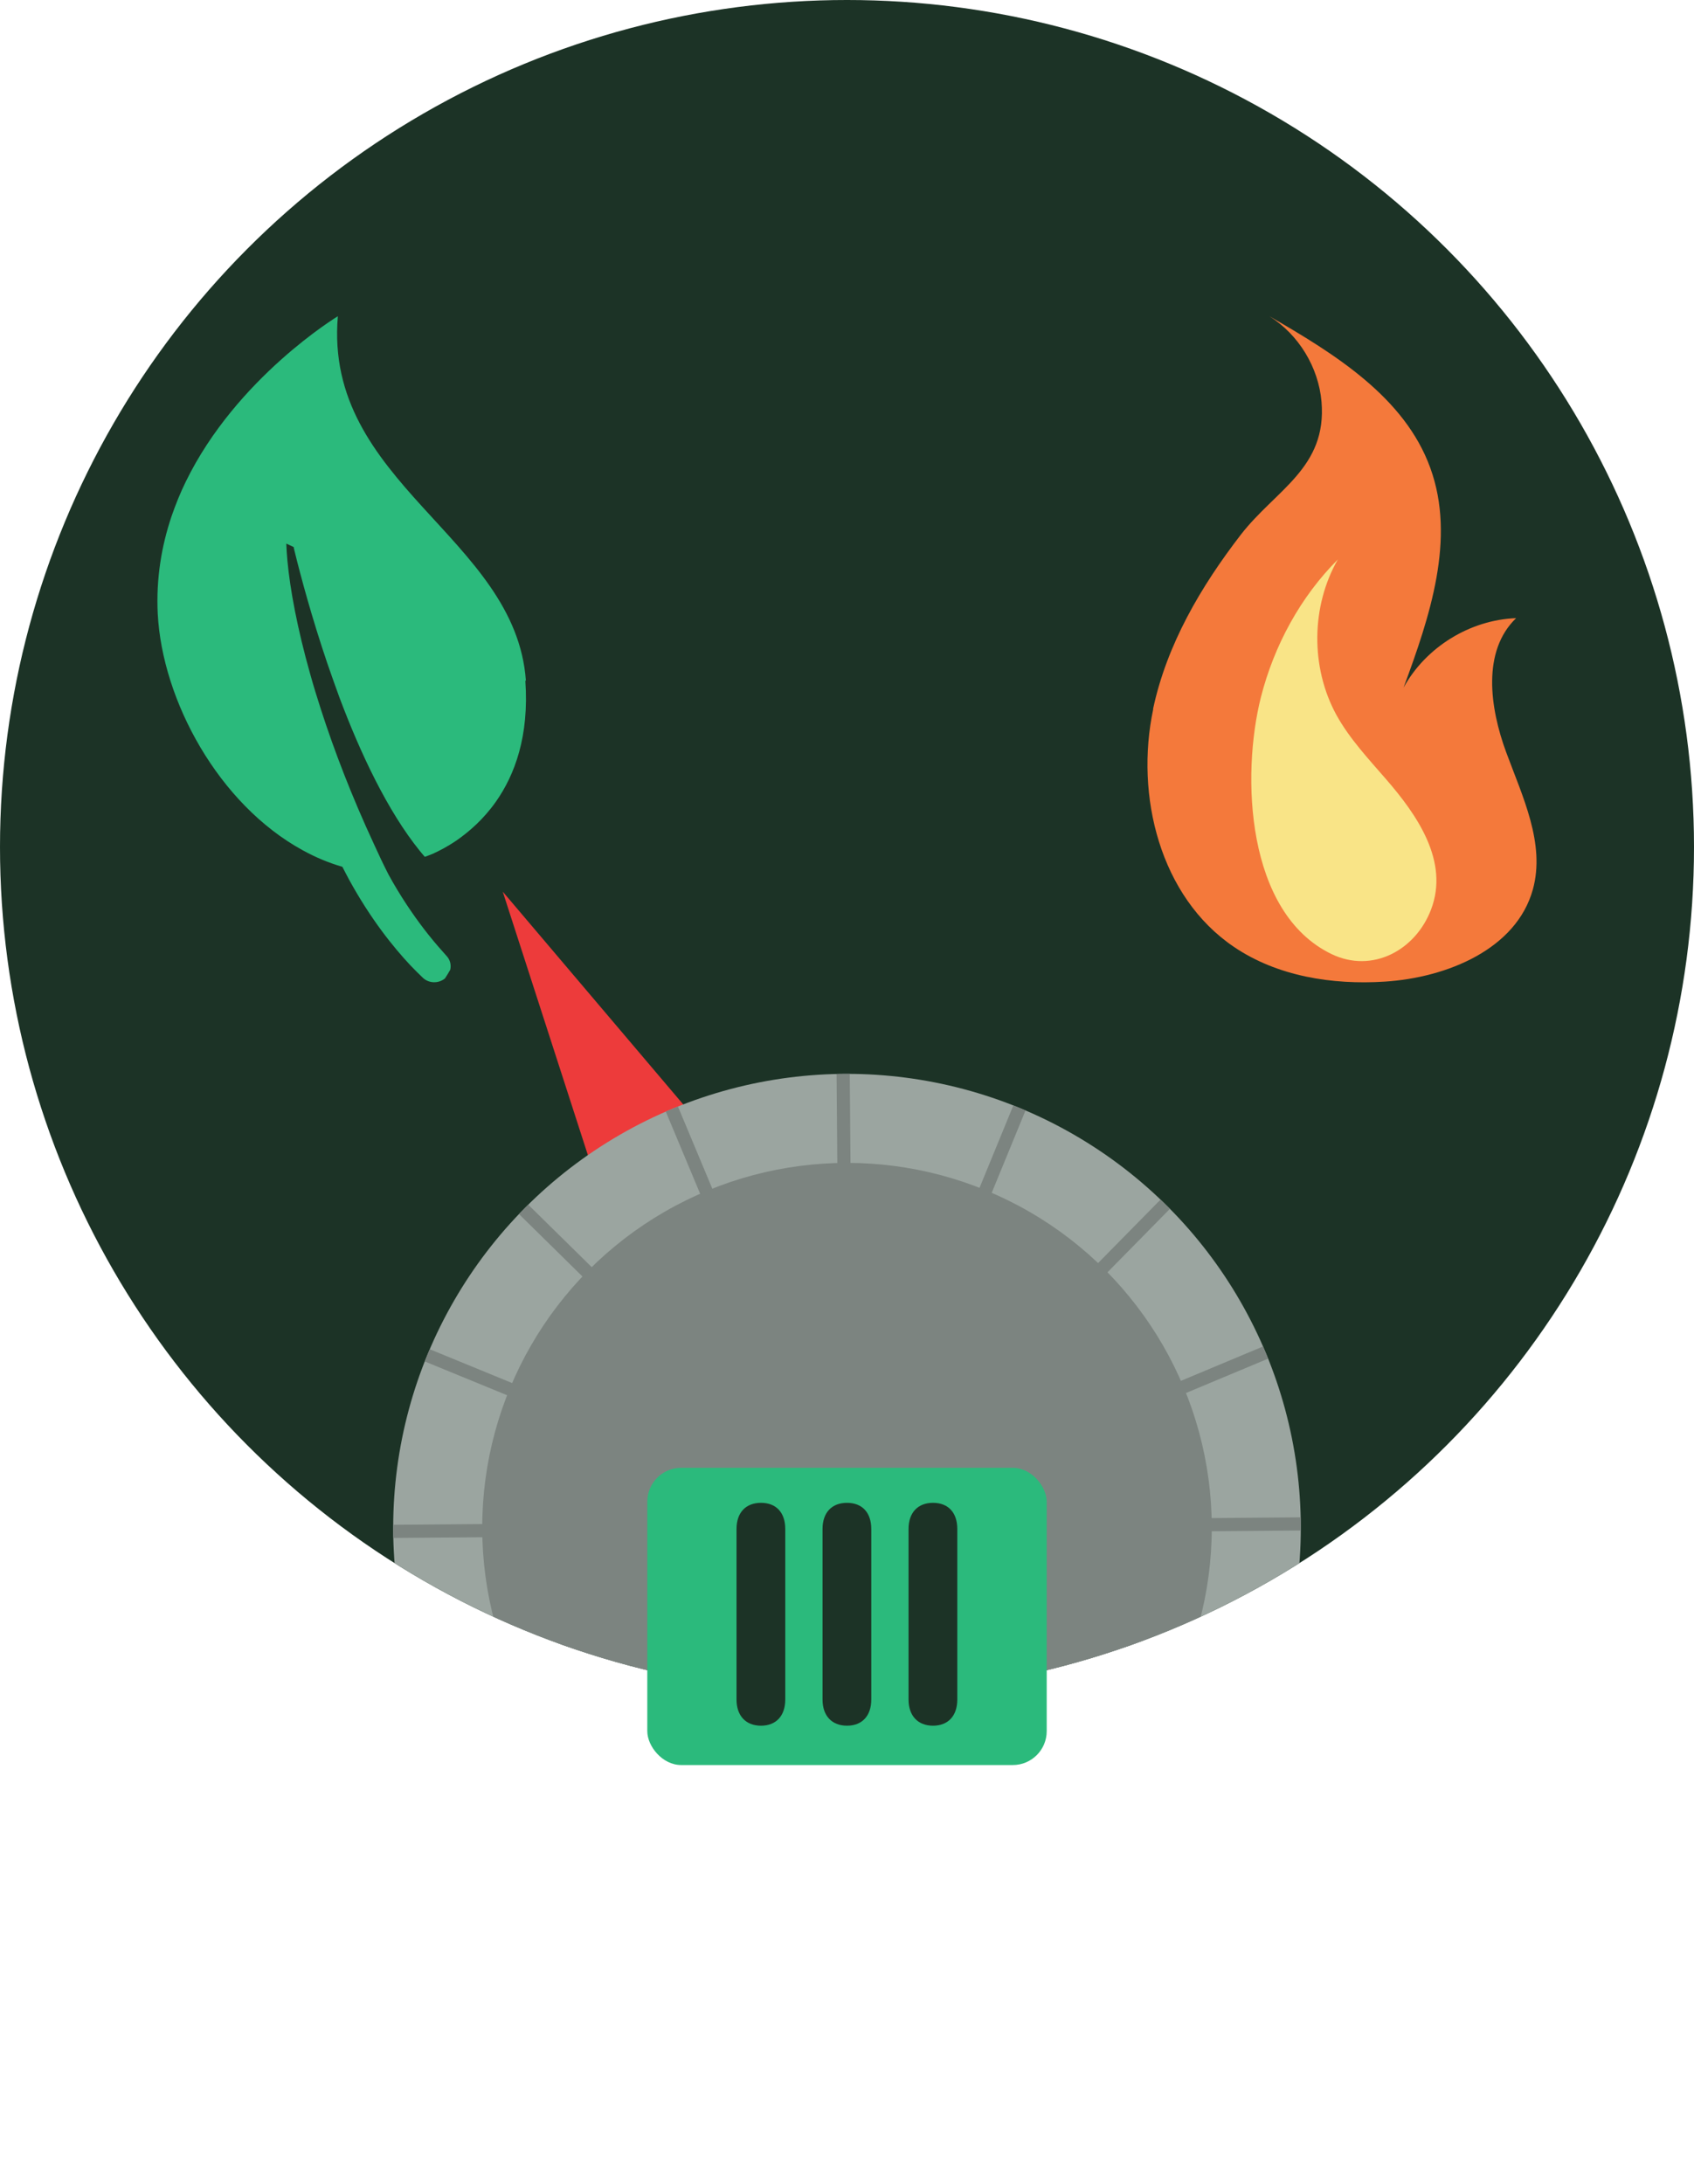 <?xml version="1.0" encoding="UTF-8"?>
<svg id="Calque_2" data-name="Calque 2" xmlns="http://www.w3.org/2000/svg" xmlns:xlink="http://www.w3.org/1999/xlink" viewBox="0 0 90 116.04">
  <defs>
    <style>
      .cls-1 {
        fill: #7c8480;
      }

      .cls-1, .cls-2, .cls-3, .cls-4, .cls-5, .cls-6, .cls-7, .cls-8 {
        stroke-width: 0px;
      }

      .cls-2 {
        fill: #2bba7c;
      }

      .cls-3 {
        fill: none;
      }

      .cls-4 {
        fill: #f9e487;
      }

      .cls-9 {
        clip-path: url(#clippath-1);
      }

      .cls-5 {
        fill: #ed3b3b;
      }

      .cls-10 {
        clip-path: url(#clippath);
      }

      .cls-6 {
        fill: #9ba5a0;
      }

      .cls-7 {
        fill: #1c3326;
      }

      .cls-8 {
        fill: #f4793b;
      }
    </style>
    <clipPath id="clippath">
      <circle class="cls-3" cx="45" cy="45" r="45"/>
    </clipPath>
    <clipPath id="clippath-1">
      <circle class="cls-3" cx="45" cy="81.16" r="24.11"/>
    </clipPath>
  </defs>
  <g id="Calque_1-2" data-name="Calque 1">
    <g>
      <g>
        <circle class="cls-7" cx="45" cy="45" r="45"/>
        <g class="cls-10">
          <g>
            <polygon class="cls-5" points="33.19 67.42 26.71 47.37 40.34 63.44 33.19 67.42"/>
            <g class="cls-9">
              <circle class="cls-6" cx="45" cy="81.16" r="24.11"/>
              <circle class="cls-1" cx="45" cy="81.16" r="19.38"/>
              <g>
                <rect class="cls-1" x="15.22" y="80.81" width="59.57" height=".7" transform="translate(-.66 .37) rotate(-.47)"/>
                <rect class="cls-1" x="44.65" y="46.28" width=".7" height="69.76" transform="translate(-.67 .37) rotate(-.47)"/>
                <rect class="cls-1" x="44.65" y="51.37" width=".7" height="59.57" transform="translate(-44.41 56.32) rotate(-45.47)"/>
                <rect class="cls-1" x="10.12" y="80.81" width="69.76" height=".7" transform="translate(-44.41 56.32) rotate(-45.47)"/>
              </g>
              <g>
                <rect class="cls-1" x="15.22" y="80.81" width="59.57" height=".7" transform="translate(-27.83 23.65) rotate(-22.7)"/>
                <rect class="cls-1" x="44.65" y="46.28" width=".7" height="69.76" transform="translate(-27.83 23.64) rotate(-22.69)"/>
                <rect class="cls-1" x="44.65" y="51.37" width=".7" height="59.57" transform="translate(-47.16 91.98) rotate(-67.69)"/>
                <rect class="cls-1" x="10.12" y="80.81" width="69.76" height=".7" transform="translate(-47.16 91.99) rotate(-67.69)"/>
              </g>
            </g>
          </g>
          <g>
            <g>
              <path class="cls-8" d="m61.27,37.67c-.98,4.61.37,9.98,4.28,12.63,2.31,1.57,5.23,2.03,8.02,1.85,3.3-.21,6.99-1.72,7.87-4.9.67-2.43-.55-4.93-1.42-7.29s-1.29-5.37.53-7.12c-2.45.09-4.8,1.54-5.98,3.69,1.39-3.76,2.79-7.9,1.42-11.67-1.36-3.76-5.08-6.06-8.55-8.06,1.56.98,2.61,2.71,2.77,4.54.3,3.52-2.44,4.68-4.29,7.07-2.12,2.75-3.93,5.83-4.66,9.26Z"/>
              <path class="cls-4" d="m71.09,29.7c-1.44,2.5-1.47,5.75-.09,8.28.7,1.27,1.71,2.34,2.66,3.44,1.61,1.86,3.35,4.33,2.37,6.9-.83,2.18-3.13,3.4-5.28,2.37-4.55-2.19-4.81-9.48-3.76-13.65.7-2.74,2.09-5.32,4.1-7.33Z"/>
            </g>
            <path class="cls-2" d="m27.94,36.16c-.55-7.64-10.75-10.49-9.99-19.36,0,0-5.38,3.25-8.08,8.79-.29.59-.54,1.21-.76,1.85-.53,1.58-.82,3.3-.73,5.16.24,4.63,3.24,10.13,7.7,12.57.67.37,1.38.67,2.11.88.12.23.23.45.35.67,1.17,2.14,2.38,3.62,3.25,4.55.26.27.49.5.68.68.32.3.83.31,1.17.03h0c.1-.15.19-.3.28-.46h0c.06-.25,0-.53-.2-.74-.26-.29-.6-.67-.98-1.15-.57-.72-1.23-1.65-1.87-2.76-.08-.14-.16-.29-.24-.43-.27-.53-.52-1.06-.76-1.59-1.18-2.54-2.11-4.96-2.82-7.16-.21-.65-.4-1.27-.57-1.88-.69-2.44-1.07-4.51-1.21-6.02-.03-.33-.05-.64-.06-.91.13.06.26.12.39.18.01.06.03.12.04.18.34,1.39.93,3.58,1.74,5.97.21.61.43,1.23.66,1.86,1.11,2.95,2.54,6,4.26,8.13.09.11.18.22.27.32,0,0,.16-.05.42-.16.31-.14.77-.37,1.28-.72.66-.46,1.42-1.12,2.07-2.04,1.01-1.43,1.78-3.5,1.57-6.44Z"/>
          </g>
        </g>
      </g>
      <g>
        <rect class="cls-2" x="34.39" y="77.98" width="21.22" height="15.79" rx="1.8" ry="1.8"/>
        <g>
          <path class="cls-7" d="m41.72,81.23v9.06c0,.87-.49,1.39-1.29,1.39s-1.3-.52-1.3-1.39v-9.06c0-.87.49-1.39,1.3-1.39s1.29.52,1.29,1.39Z"/>
          <path class="cls-7" d="m46.29,81.23v9.06c0,.87-.49,1.39-1.29,1.39s-1.3-.52-1.3-1.39v-9.06c0-.87.49-1.39,1.3-1.39s1.29.52,1.29,1.39Z"/>
          <path class="cls-7" d="m50.86,81.23v9.06c0,.87-.49,1.39-1.29,1.39s-1.3-.52-1.3-1.39v-9.06c0-.87.49-1.39,1.3-1.39s1.29.52,1.29,1.39Z"/>
        </g>
      </g>
    </g>
  </g>
</svg>